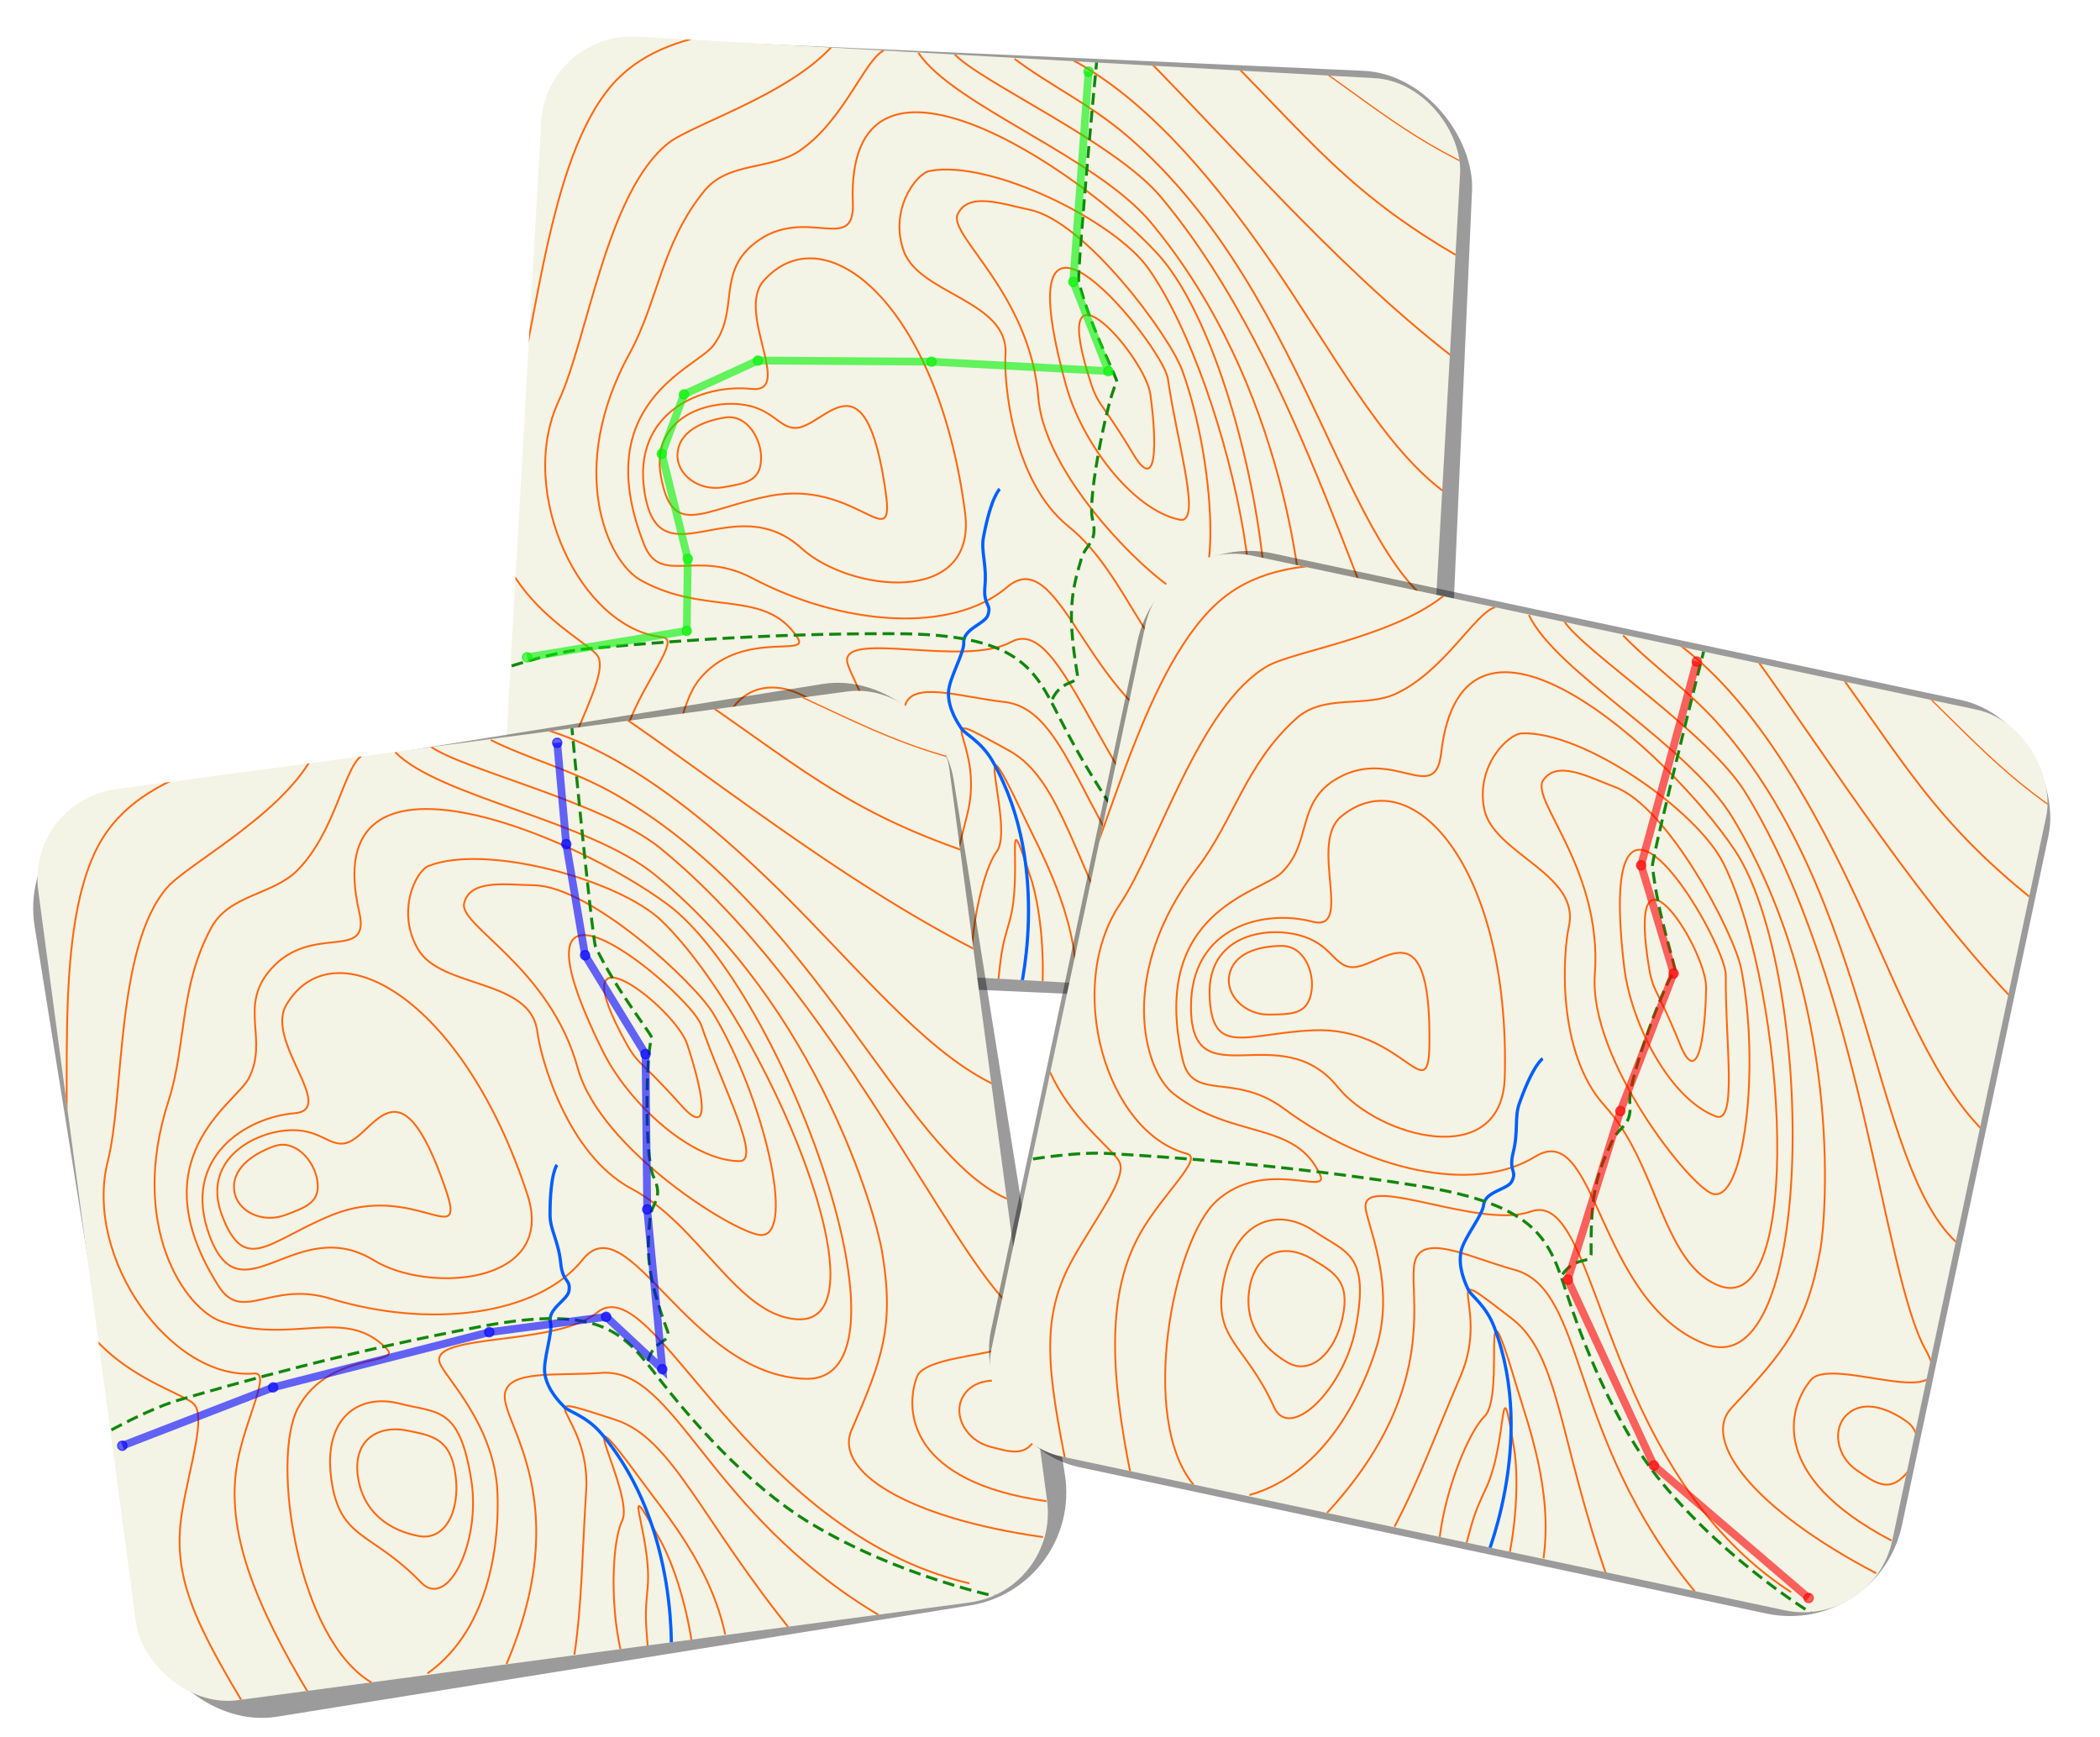 <?xml version="1.0" encoding="UTF-8" standalone="no"?>
<svg
   xmlns:dc="http://purl.org/dc/elements/1.1/"
   xmlns:cc="http://creativecommons.org/ns#"
   xmlns:rdf="http://www.w3.org/1999/02/22-rdf-syntax-ns#"
   xmlns:svg="http://www.w3.org/2000/svg"
   xmlns="http://www.w3.org/2000/svg"
   xmlns:sodipodi="http://sodipodi.sourceforge.net/DTD/sodipodi-0.dtd"
   xmlns:inkscape="http://www.inkscape.org/namespaces/inkscape"
   width="86.661mm"
   height="71.691mm"
   viewBox="0 0 86.661 71.691"
   version="1.1"
   id="svg9033"
   inkscape:version="1.0.1 (3bc2e813f5, 2020-09-07)"
   sodipodi:docname="welcome-page-image.svg">
  <defs
     id="defs9027">
    <filter
       style="color-interpolation-filters:sRGB"
       inkscape:label="Blur"
       id="filter14734-81-7-9-2">
      <feGaussianBlur
         stdDeviation="2 2"
         result="blur"
         id="feGaussianBlur14732-3-2-1-7" />
    </filter>
    <clipPath
       clipPathUnits="userSpaceOnUse"
       id="clipPath14693-89-2-3-0">
      <rect
         style="fill:none;stroke:#000000;stroke-width:0.988;stroke-miterlimit:4;stroke-dasharray:none"
         id="rect14695-1-9-7-3"
         width="106.816"
         height="106.816"
         x="59.813"
         y="137.229"
         ry="10.52" />
    </clipPath>
    <marker
       style="overflow:visible"
       id="DotM-3-0-2-3"
       refX="0"
       refY="0"
       orient="auto"
       inkscape:stockid="DotM"
       inkscape:isstock="true"
       inkscape:collect="always">
      <path
         transform="matrix(0.4,0,0,0.4,2.96,0.4)"
         style="fill:#00f100;fill-opacity:0.6;fill-rule:evenodd;stroke:#00f100;stroke-width:1pt;stroke-opacity:0.6"
         d="m -2.5,-1 c 0,2.76 -2.24,5 -5,5 -2.76,0 -5,-2.24 -5,-5 0,-2.76 2.24,-5 5,-5 2.76,0 5,2.24 5,5 z"
         id="path14802-52-9-3-8" />
    </marker>
    <filter
       style="color-interpolation-filters:sRGB"
       inkscape:label="Blur"
       id="filter14734-1-6-6-0">
      <feGaussianBlur
         stdDeviation="2 2"
         result="blur"
         id="feGaussianBlur14732-8-3-2-8" />
    </filter>
    <clipPath
       clipPathUnits="userSpaceOnUse"
       id="clipPath14693-9-1-8-7">
      <rect
         style="fill:none;stroke:#000000;stroke-width:0.988;stroke-miterlimit:4;stroke-dasharray:none"
         id="rect14695-89-1-9-5"
         width="106.816"
         height="106.816"
         x="59.813"
         y="137.229"
         ry="10.52" />
    </clipPath>
    <marker
       style="overflow:visible"
       id="DotM-5-7-8-2"
       refX="0"
       refY="0"
       orient="auto"
       inkscape:stockid="DotM"
       inkscape:isstock="true"
       inkscape:collect="always">
      <path
         transform="matrix(0.4,0,0,0.4,2.96,0.4)"
         style="fill:#0000ff;fill-opacity:0.6;fill-rule:evenodd;stroke:#0000ff;stroke-width:1pt;stroke-opacity:0.6"
         d="m -2.5,-1 c 0,2.76 -2.24,5 -5,5 -2.76,0 -5,-2.24 -5,-5 0,-2.76 2.24,-5 5,-5 2.76,0 5,2.24 5,5 z"
         id="path14802-67-9-0-4" />
    </marker>
    <filter
       style="color-interpolation-filters:sRGB"
       inkscape:label="Blur"
       id="filter14734-53-0-1-7">
      <feGaussianBlur
         stdDeviation="2 2"
         result="blur"
         id="feGaussianBlur14732-43-0-5-4" />
    </filter>
    <clipPath
       clipPathUnits="userSpaceOnUse"
       id="clipPath14693-2-1-4-8">
      <rect
         style="fill:none;stroke:#000000;stroke-width:0.988;stroke-miterlimit:4;stroke-dasharray:none"
         id="rect14695-51-7-7-2"
         width="106.816"
         height="106.816"
         x="59.813"
         y="137.229"
         ry="10.52" />
    </clipPath>
    <marker
       style="overflow:visible"
       id="DotM-50-8-5-9"
       refX="0"
       refY="0"
       orient="auto"
       inkscape:stockid="DotM"
       inkscape:isstock="true"
       inkscape:collect="always">
      <path
         transform="matrix(0.4,0,0,0.4,2.96,0.4)"
         style="fill:#ff0000;fill-opacity:0.6;fill-rule:evenodd;stroke:#ff0000;stroke-width:1pt;stroke-opacity:0.6"
         d="m -2.5,-1 c 0,2.76 -2.24,5 -5,5 -2.76,0 -5,-2.24 -5,-5 0,-2.76 2.24,-5 5,-5 2.76,0 5,2.24 5,5 z"
         id="path14802-9-7-3-4" />
    </marker>
    <clipPath
       clipPathUnits="userSpaceOnUse"
       id="clipPath14693-2-1-4-8-6">
      <rect
         style="fill:none;stroke:#000000;stroke-width:0.988;stroke-miterlimit:4;stroke-dasharray:none"
         id="rect14695-51-7-7-2-0"
         width="106.816"
         height="106.816"
         x="59.813"
         y="137.229"
         ry="10.52" />
    </clipPath>
    <clipPath
       clipPathUnits="userSpaceOnUse"
       id="clipPath14693-2-1-4-8-0">
      <rect
         style="fill:none;stroke:#000000;stroke-width:0.988;stroke-miterlimit:4;stroke-dasharray:none"
         id="rect14695-51-7-7-2-6"
         width="106.816"
         height="106.816"
         x="59.813"
         y="137.229"
         ry="10.52" />
    </clipPath>
    <clipPath
       clipPathUnits="userSpaceOnUse"
       id="clipPath14693-2-1-4-8-3">
      <rect
         style="fill:none;stroke:#000000;stroke-width:0.988;stroke-miterlimit:4;stroke-dasharray:none"
         id="rect14695-51-7-7-2-5"
         width="106.816"
         height="106.816"
         x="59.813"
         y="137.229"
         ry="10.52" />
    </clipPath>
    <clipPath
       clipPathUnits="userSpaceOnUse"
       id="clipPath14693-2-1-4-8-3-5">
      <rect
         style="fill:none;stroke:#000000;stroke-width:0.988;stroke-miterlimit:4;stroke-dasharray:none"
         id="rect14695-51-7-7-2-5-0"
         width="106.816"
         height="106.816"
         x="59.813"
         y="137.229"
         ry="10.52" />
    </clipPath>
  </defs>
  <sodipodi:namedview
     id="base"
     pagecolor="#ffffff"
     bordercolor="#666666"
     borderopacity="1.0"
     inkscape:pageopacity="0.0"
     inkscape:pageshadow="2"
     inkscape:zoom="1.3082222"
     inkscape:cx="117.51373"
     inkscape:cy="98.011438"
     inkscape:document-units="mm"
     inkscape:current-layer="layer1"
     inkscape:document-rotation="0"
     showgrid="false"
     inkscape:window-width="1440"
     inkscape:window-height="837"
     inkscape:window-x="-8"
     inkscape:window-y="-8"
     inkscape:window-maximized="1"
     fit-margin-top="0"
     fit-margin-left="0"
     fit-margin-right="0"
     fit-margin-bottom="0"
     inkscape:snap-nodes="false"
     lock-margins="true" />
  <g
     inkscape:label="Layer 1"
     inkscape:groupmode="layer"
     id="layer1"
     transform="translate(6.494,5.092)">
    <rect
       style="fill:#000000;fill-opacity:0.394;stroke:none;stroke-width:0.988;stroke-miterlimit:4;stroke-dasharray:none;filter:url(#filter14734-81-7-9-2)"
       id="rect4554-7-2-0-8-55-3-9-01-4-5-6"
       width="106.816"
       height="106.816"
       x="55.804"
       y="134.326"
       ry="13.106"
       transform="matrix(0.359,0.016,-0.016,0.361,-1.769,-53.055)" />
    <g
       id="g12101"
       transform="translate(-3.704,-2.646)">
      <g
         id="g14691-8-8-5-7-5"
         clip-path="url(#clipPath14693-2-1-4-8-3)"
         transform="matrix(0.355,0.02,-0.02,0.355,1.265,-51.058)">
        <rect
           style="fill:#f3f3e6;fill-opacity:1;stroke:none;stroke-width:0.37;stroke-linecap:round;stroke-miterlimit:4;stroke-dasharray:none;stroke-dashoffset:0;stroke-opacity:1"
           id="rect14536-53-6-2-4-2"
           width="147.367"
           height="129.948"
           x="39.261"
           y="126.63"
           ry="2.004" />
        <path
           id="path13870-5-9-6-5-6-3"
           style="fill:none;fill-opacity:0.57;stroke:#ff680c;stroke-width:0.212;stroke-linecap:round;stroke-miterlimit:4;stroke-dasharray:none;stroke-opacity:1"
           d="m 132.188,175.356 c 1.051,5.478 1.478,11.558 -1.596,7.02 -4.468,-6.595 -4.292,-4.946 -5.8,-9.079 -5.17,-14.172 6.562,-2.289 7.396,2.059 z"
           sodipodi:nodetypes="ssss"
           inkscape:transform-center-x="-5.0285888"
           inkscape:transform-center-y="7.4544809" />
        <path
           id="path13870-5-1-39-6-1-2-9"
           style="fill:none;fill-opacity:0.57;stroke:#ff680c;stroke-width:0.212;stroke-linecap:round;stroke-miterlimit:4;stroke-dasharray:none;stroke-opacity:1"
           d="m 102.158,188.445 c 1.501,7.529 -3.512,-1.418 -13.494,1.161 -7.659,1.98 -10.958,5.663 -12.672,-1.622 -1.514,-6.437 4.449,-9.018 8.714,-8.822 3.736,0.172 4.596,2.446 6.5,2.388 3.394,-0.105 7.628,-9.776 10.952,6.895 z"
           sodipodi:nodetypes="ssssss"
           inkscape:transform-center-x="-3.9764982"
           inkscape:transform-center-y="5.7519167" />
        <path
           id="path13870-5-1-6-32-2-2-6-2"
           style="fill:none;fill-opacity:0.57;stroke:#ff680c;stroke-width:0.212;stroke-linecap:round;stroke-miterlimit:4;stroke-dasharray:none;stroke-opacity:1"
           d="m 87.499,185.525 c 0,2.453 -1.736,2.795 -4.244,3.369 -2.727,0.625 -5.482,-1.126 -5.482,-3.579 0,-2.453 2.433,-3.909 5.287,-4.521 2.512,-0.539 4.44,2.278 4.44,4.731 z"
           sodipodi:nodetypes="sssss"
           inkscape:transform-center-x="-1.4147829"
           inkscape:transform-center-y="1.8375479" />
        <path
           id="path13870-5-1-7-1-7-3-4-4"
           style="fill:none;fill-opacity:0.57;stroke:#ff680c;stroke-width:0.212;stroke-linecap:round;stroke-miterlimit:4;stroke-dasharray:none;stroke-opacity:1"
           d="m 111.484,190.279 c 2.015,10.838 -12.925,9.884 -18.697,5.191 -8.277,-6.73 -16.272,5.024 -18.572,-5.463 -2.032,-9.266 5.971,-12.982 11.695,-12.699 5.014,0.248 -2.303,-8.754 0.708,-12.595 6.578,-8.39 20.405,1.568 24.866,25.565 z"
           sodipodi:nodetypes="ssssss"
           inkscape:transform-center-x="-5.3370959"
           inkscape:transform-center-y="8.2797727" />
        <path
           id="path13870-5-5-5-96-0-7-2"
           style="fill:none;fill-opacity:0.57;stroke:#ff680c;stroke-width:0.212;stroke-linecap:round;stroke-miterlimit:4;stroke-dasharray:none;stroke-opacity:1"
           d="m 134.107,173.411 c 1.512,7.512 4.965,16.663 2.276,16.255 -5.631,-0.854 -11.891,-8.48 -14.024,-14.798 -9.36,-27.735 10.983,-5.254 11.747,-1.458 z"
           sodipodi:nodetypes="ssss"
           inkscape:transform-center-x="-8.6744328"
           inkscape:transform-center-y="10.165092" />
        <path
           id="path13870-5-5-4-72-3-3-1-3"
           style="fill:none;fill-opacity:0.57;stroke:#ff680c;stroke-width:0.212;stroke-linecap:round;stroke-miterlimit:4;stroke-dasharray:none;stroke-opacity:1"
           d="m 131.177,160.819 c 10.362,13.152 20.358,50.35 9.315,47.927 -6.755,-1.482 -9.657,-12.365 -16.916,-17.553 -6.944,-4.962 -8.478,-16.585 -8.447,-19.532 0.066,-6.265 -10.372,-6.407 -12.457,-11.313 -1.992,-4.686 0.922,-9.068 2.465,-9.459 6.931,-1.758 21.803,4.552 26.04,9.93 z"
           sodipodi:nodetypes="sssssss"
           inkscape:transform-center-x="-8.6744328"
           inkscape:transform-center-y="10.165092" />
        <path
           id="path13870-5-5-4-7-79-7-9-7-5"
           style="fill:none;fill-opacity:0.57;stroke:#ff680c;stroke-width:0.212;stroke-linecap:round;stroke-miterlimit:4;stroke-dasharray:none;stroke-opacity:1"
           d="m 132.114,159.014 c 11.993,11.696 22.398,59.03 8.541,56.738 -13.322,-2.203 -17.691,-23.001 -23.791,-17.165 -6.108,5.844 -18.828,5.582 -29.64,0.637 -6.666,-3.049 -10.554,1.527 -12.727,-3.185 -7.386,-16.017 4.815,-20.738 6.696,-23.481 2.897,-4.225 -0.166,-8.468 4.25,-12.248 5.495,-4.704 11.587,0.84 11.012,-5.187 -2.105,-22.07 25.959,-5.57 35.659,3.891 z"
           sodipodi:nodetypes="sssssssss"
           inkscape:transform-center-x="-10.867303"
           inkscape:transform-center-y="10.624137" />
        <path
           id="path13870-5-1-6-3-52-0-8-9-9"
           style="fill:none;fill-opacity:0.57;stroke:#ff680c;stroke-width:0.212;stroke-linecap:round;stroke-miterlimit:4;stroke-dasharray:none;stroke-opacity:1"
           d="m 98.889,221.449 c 0,-4.272 -2.011,-4.867 -4.917,-5.867 -3.159,-1.088 -6.351,0.201 -6.351,4.473 0,4.271 2.819,6.807 6.124,7.874 2.91,0.939 5.143,-2.208 5.143,-6.48 z"
           sodipodi:nodetypes="sssss"
           inkscape:transform-center-x="-1.6388692"
           inkscape:transform-center-y="-3.2002641" />
        <path
           id="path13870-5-1-6-3-9-1-41-5-5-0"
           style="fill:none;fill-opacity:0.57;stroke:#ff680c;stroke-width:0.212;stroke-linecap:round;stroke-miterlimit:4;stroke-dasharray:none;stroke-opacity:1"
           d="m 100.627,222.331 c -0.196,-8.804 -2.876,-8.249 -7.03,-9.944 -4.518,-1.844 -9.081,0.341 -9.081,7.581 0,7.239 3.835,6.65 8.757,13.345 2.639,3.59 7.515,-3.744 7.354,-10.982 z"
           sodipodi:nodetypes="sssss"
           inkscape:transform-center-x="-2.3433878"
           inkscape:transform-center-y="-5.4239058" />
        <path
           style="fill:none;stroke:#ff680c;stroke-width:0.212;stroke-linecap:butt;stroke-linejoin:miter;stroke-miterlimit:4;stroke-dasharray:none;stroke-opacity:1"
           d="m 92.603,243.88 c 8.331,-4.361 10.435,-15.023 10.853,-19.862 0.681,-7.887 -4.429,-14.151 -4.673,-15.79 -0.525,-3.519 13.682,-0.057 18.877,-3.291 7.327,-4.561 13.684,27.316 38.744,36.902"
           id="path14056-7-1-0-5-8"
           sodipodi:nodetypes="csssc" />
        <path
           style="fill:none;stroke:#ff680c;stroke-width:0.212;stroke-linecap:butt;stroke-linejoin:miter;stroke-miterlimit:4;stroke-dasharray:none;stroke-opacity:1"
           d="m 101.846,244.024 c 10.41,-17.566 3.312,-27.582 3.929,-30.95 0.564,-3.076 6.442,-1.414 11.445,-1.144 8.741,0.472 9.964,17.648 28.266,32.167"
           id="path14056-6-9-1-3-1-6"
           sodipodi:nodetypes="cssc" />
        <path
           style="fill:none;stroke:#ff680c;stroke-width:0.212;stroke-linecap:butt;stroke-linejoin:miter;stroke-miterlimit:4;stroke-dasharray:none;stroke-opacity:1"
           d="m 109.82,243.98 c 1.641,-5.703 2.452,-11.566 3.867,-18.665 1.821,-9.139 -6.186,-12.87 4.463,-7.765 6.315,3.027 8.208,12.621 17.277,27.454"
           id="path14056-6-6-4-1-2-6-1"
           sodipodi:nodetypes="cssc" />
        <path
           style="fill:none;stroke:#ff680c;stroke-width:0.212;stroke-linecap:butt;stroke-linejoin:miter;stroke-miterlimit:4;stroke-dasharray:none;stroke-opacity:1"
           d="m 118.327,245.444 c 0.233,-4.633 0.203,-4.781 0.958,-8.063 1.35,-5.869 -1.624,-14.995 2.183,-5.267 1.21,3.092 2.123,8.387 2.064,13.297"
           id="path14056-6-6-2-6-8-5-8-6"
           sodipodi:nodetypes="cssc" />
        <path
           style="fill:none;stroke:#ff680c;stroke-width:0.212;stroke-linecap:butt;stroke-linejoin:miter;stroke-miterlimit:4;stroke-dasharray:none;stroke-opacity:1"
           d="m 115.207,244.122 c -0.501,-5.685 0.75,-12.707 2.168,-14.83 1.957,-2.93 -4.632,-18.063 2.892,-4.234 2.183,4.012 6.641,10.866 7.231,18.917"
           id="path14056-6-6-2-7-7-1-3-6-1"
           sodipodi:nodetypes="cssc" />
        <path
           style="fill:none;stroke:#ff680c;stroke-width:0.212;stroke-linecap:butt;stroke-linejoin:miter;stroke-miterlimit:4;stroke-dasharray:none;stroke-opacity:1"
           d="m 99.06,137.21 c -2.177,1.212 -4.198,8.416 -9.111,12.177 -3.197,2.447 -8.193,1.722 -10.767,5.259 -4.655,6.395 -4.637,13.096 -7.622,19.356 -6.542,13.719 -1.311,24.216 2.789,26.202 7.816,3.784 14.465,0.054 18.559,5.666 1.588,2.178 -6.767,-0.65 -11.139,5.45 -3.95,5.511 -3.609,26.582 4.249,32.744"
           id="path14118-2-84-8-5-5"
           sodipodi:nodetypes="cssssssc" />
        <path
           style="fill:none;stroke:#ff680c;stroke-width:0.212;stroke-linecap:butt;stroke-linejoin:miter;stroke-miterlimit:4;stroke-dasharray:none;stroke-opacity:1"
           d="m 94.233,135.289 c -3.858,6.98 -16.699,11.55 -19.544,14.073 -6.847,6.074 -8.088,23.257 -11.025,30.594 -4.33,10.816 3.956,26.25 13.607,26.71 2.053,0.098 -1.814,5.144 -3.388,10.219 -2.307,7.44 -0.18,16.192 4.905,27.887"
           id="path14120-7-9-8-7-3"
           sodipodi:nodetypes="cssssc" />
        <path
           style="fill:none;stroke:#ff680c;stroke-width:0.212;stroke-linecap:butt;stroke-linejoin:miter;stroke-miterlimit:4;stroke-dasharray:none;stroke-opacity:1"
           d="m 88.996,133.436 c -1.519,3.108 -15.196,0.958 -21.673,10.171 -6.929,9.856 -6.719,31.274 -9.593,40.248 -5.654,17.656 10.769,23.302 12.153,25.454 1.112,1.728 -1.423,6.904 -2.997,11.979 -2.307,7.44 -0.376,13.064 4.709,24.759"
           id="path14120-9-60-6-6-8-8"
           sodipodi:nodetypes="cssssc" />
        <path
           id="path13870-5-5-1-8-7-0-7-1"
           style="fill:none;fill-opacity:0.57;stroke:#ff680c;stroke-width:0.212;stroke-linecap:round;stroke-miterlimit:4;stroke-dasharray:none;stroke-opacity:1"
           d="m 135.707,172.331 c 4.493,10.492 6.064,26.622 2.134,26.192 -2.707,-0.296 -17.271,-12.239 -18.616,-22.064 -1.652,-12.066 -11.535,-18.211 -10.549,-20.733 1.067,-2.729 5.113,-1.472 8.292,-1.002 6.575,0.973 17.089,13.752 18.74,17.606 z"
           sodipodi:nodetypes="ssssss"
           inkscape:transform-center-x="-12.603595"
           inkscape:transform-center-y="15.156762" />
        <path
           style="fill:none;fill-opacity:0.57;stroke:#005ffe;stroke-width:0.37;stroke-linecap:butt;stroke-linejoin:miter;stroke-miterlimit:4;stroke-dasharray:none;stroke-opacity:1"
           d="m 115.348,187.294 c 0,0 -0.93,0.816 -1.571,5.643 -0.229,1.728 0.574,3.146 0.486,5.702 -0.082,2.387 0.934,1.932 0.525,3.359 -0.293,1.022 -2.798,1.749 -2.613,3.339 0.135,1.16 -1.458,4.225 -1.444,5.793 0.018,1.938 1.335,3.638 1.776,4.207 0.462,0.597 2.378,1.342 3.825,3.598 7.746,12.077 4.491,27.403 4.491,27.403"
           id="path14152-6-6-9-2-6"
           sodipodi:nodetypes="csssssssc" />
        <path
           style="fill:none;stroke:#ff680c;stroke-width:0.212;stroke-linecap:butt;stroke-linejoin:miter;stroke-miterlimit:4;stroke-dasharray:none;stroke-opacity:1"
           d="m 165.607,237.641 c -15.394,-4.294 -23.091,-10.813 -20.415,-15.263 4.636,-7.71 6.578,-11.284 6.256,-20.218 -0.148,-4.106 -3.506,-28.705 -20.314,-46.726 -6.826,-7.319 -23.651,-12.3 -28.058,-18.151"
           id="path14120-4-42-3-3-9-2"
           sodipodi:nodetypes="csssc" />
        <path
           style="fill:none;stroke:#ff680c;stroke-width:0.212;stroke-linecap:butt;stroke-linejoin:miter;stroke-miterlimit:4;stroke-dasharray:none;stroke-opacity:1"
           d="m 166.549,233.56 c -15.394,-4.294 -15.023,-12.474 -13.02,-16.287 1.771,-3.371 18.21,0.58 12.316,-6.141 -6.821,-7.778 -15.881,-39.75 -33.757,-58.758 -5.727,-6.09 -21.771,-12.166 -24.863,-15.23"
           id="path14120-4-2-30-3-3-9-3"
           sodipodi:nodetypes="csssc" />
        <path
           id="path13870-5-1-6-7-91-8-4-6-6"
           style="fill:none;fill-opacity:0.57;stroke:#ff680c;stroke-width:0.212;stroke-linecap:round;stroke-miterlimit:4;stroke-dasharray:none;stroke-opacity:1"
           d="m 166.285,226.12 c -1.422,1.998 -3.035,1.27 -5.412,0.283 -2.584,-1.073 -3.813,-4.097 -2.391,-6.095 1.423,-1.998 4.249,-1.773 6.929,-0.617 2.359,1.018 2.296,4.431 0.873,6.429 z"
           sodipodi:nodetypes="sssss"
           inkscape:transform-center-x="0.031008053"
           inkscape:transform-center-y="2.6477755" />
        <path
           style="fill:none;stroke:#ff680c;stroke-width:0.212;stroke-linecap:butt;stroke-linejoin:miter;stroke-miterlimit:4;stroke-dasharray:none;stroke-opacity:1"
           d="m 169.764,199.402 c -13.587,-3.031 -18.873,-36.267 -41.998,-53.894 -4.515,-3.442 -9.185,-5.27 -13.512,-8.17"
           id="path14120-4-2-9-0-2-7-6-0"
           sodipodi:nodetypes="csc" />
        <path
           style="fill:none;stroke:#ff680c;stroke-width:0.212;stroke-linecap:butt;stroke-linejoin:miter;stroke-miterlimit:4;stroke-dasharray:none;stroke-opacity:1"
           d="m 169.266,186.081 c -7.617,-3.631 -13.664,-13.025 -21.183,-23.195 -11.66,-15.77 -21.027,-23.784 -29.948,-26.972"
           id="path14120-4-2-9-9-04-9-2-6-5"
           sodipodi:nodetypes="csc" />
        <path
           style="fill:none;stroke:#ff680c;stroke-width:0.212;stroke-linecap:butt;stroke-linejoin:miter;stroke-miterlimit:4;stroke-dasharray:none;stroke-opacity:1"
           d="M 169.843,170.932 C 154.735,161.215 141.038,146.781 129.074,136.015"
           id="path14120-4-2-9-9-2-2-7-9-7-6"
           sodipodi:nodetypes="cc" />
        <path
           style="fill:none;stroke:#ff680c;stroke-width:0.212;stroke-linecap:butt;stroke-linejoin:miter;stroke-miterlimit:4;stroke-dasharray:none;stroke-opacity:1"
           d="m 172.103,159.781 c -16.868,-7.567 -21.572,-13.594 -33.536,-24.361"
           id="path14120-4-2-9-9-2-8-3-0-3-6-4"
           sodipodi:nodetypes="cc" />
        <path
           style="fill:none;stroke:#ff680c;stroke-width:0.147;stroke-linecap:butt;stroke-linejoin:miter;stroke-miterlimit:4;stroke-dasharray:none;stroke-opacity:1"
           d="m 176.917,150.035 c -14.134,-4.366 -18.076,-7.844 -28.1,-14.056"
           id="path14120-4-2-9-9-2-8-2-6-1-3-1-1"
           sodipodi:nodetypes="cc" />
        <path
           style="fill:none;stroke:#11870b;stroke-width:0.344;stroke-linecap:butt;stroke-linejoin:miter;stroke-miterlimit:4;stroke-dasharray:1.376, 0.688;stroke-dashoffset:0;stroke-opacity:1"
           d="m 56.11,212.514 c 0,0 7.387,-3.241 12.133,-3.963 6.784,-1.031 20.038,-2.978 35.964,-3.818 14.343,-0.757 16.303,3.083 19.592,8.729 2.547,4.371 8.249,13.452 15.327,19.086 9.625,7.662 20.798,11.442 20.798,11.442"
           id="path14310-53-3-7-8-8"
           sodipodi:nodetypes="cssssc" />
        <path
           style="fill:none;stroke:#11870b;stroke-width:0.344;stroke-linecap:butt;stroke-linejoin:miter;stroke-miterlimit:4;stroke-dasharray:1.376, 0.688;stroke-dashoffset:0;stroke-opacity:1"
           d="m 122.803,211.288 c 1.07,-2.516 3.031,-1.752 2.728,-3.103 -1.557,-6.938 -1.228,-9.352 -0.273,-13.373 0.414,-1.743 1.875,-1.965 1.03,-4.647 -0.8,-2.535 1.203,-15.435 1.946,-15.934 0.268,-0.179 -3.407,-6.084 -5.092,-11.497 -0.275,-0.883 0.751,-30.989 0.936,-31.191"
           id="path14310-2-6-5-5-9-8"
           sodipodi:nodetypes="csssssc" />
      </g>
      <path
         style="fill:none;stroke:#00f100;stroke-width:0.32;stroke-linecap:butt;stroke-linejoin:miter;stroke-miterlimit:4;stroke-dasharray:none;stroke-opacity:0.6;marker-start:url(#DotM-3-0-2-3);marker-mid:url(#DotM-3-0-2-3);marker-end:url(#DotM-3-0-2-3)"
         d="m 18.963,24.68 6.589,-1.093 0.04,-2.974 -1.072,-4.334 0.917,-2.45 3.053,-1.395 7.165,0.047 7.296,0.389 -1.451,-3.686 0.632,-8.679"
         id="path14736-7-5-7-2"
         sodipodi:nodetypes="cccccccccc" />
    </g>
    <g
       id="g12315"
       transform="translate(-3.704,-1.635)">
      <rect
         style="fill:#000000;fill-opacity:0.394;stroke:none;stroke-width:0.988;stroke-miterlimit:4;stroke-dasharray:none;filter:url(#filter14734-1-6-6-0)"
         id="rect4554-7-2-0-8-55-3-9-8-6-6-2"
         width="106.816"
         height="106.816"
         x="55.804"
         y="134.326"
         ry="13.106"
         transform="matrix(0.355,-0.057,0.057,0.356,-29.575,-14.527)" />
      <g
         id="g12189">
        <g
           id="g14691-8-8-5-7-5-0"
           clip-path="url(#clipPath14693-2-1-4-8-3-5)"
           transform="matrix(0.352,-0.047,0.047,0.352,-29.209,-15.888)">
          <rect
             style="fill:#f3f3e6;fill-opacity:1;stroke:none;stroke-width:0.37;stroke-linecap:round;stroke-miterlimit:4;stroke-dasharray:none;stroke-dashoffset:0;stroke-opacity:1"
             id="rect14536-53-6-2-4-2-7"
             width="147.367"
             height="129.948"
             x="39.261"
             y="126.63"
             ry="2.004" />
          <path
             id="path13870-5-9-6-5-6-3-5"
             style="fill:none;fill-opacity:0.57;stroke:#ff680c;stroke-width:0.212;stroke-linecap:round;stroke-miterlimit:4;stroke-dasharray:none;stroke-opacity:1"
             d="m 132.188,175.356 c 1.051,5.478 1.478,11.558 -1.596,7.02 -4.468,-6.595 -4.292,-4.946 -5.8,-9.079 -5.17,-14.172 6.562,-2.289 7.396,2.059 z"
             sodipodi:nodetypes="ssss"
             inkscape:transform-center-x="-5.0285888"
             inkscape:transform-center-y="7.4544809" />
          <path
             id="path13870-5-1-39-6-1-2-9-6"
             style="fill:none;fill-opacity:0.57;stroke:#ff680c;stroke-width:0.212;stroke-linecap:round;stroke-miterlimit:4;stroke-dasharray:none;stroke-opacity:1"
             d="m 102.158,188.445 c 1.501,7.529 -3.512,-1.418 -13.494,1.161 -7.659,1.98 -10.958,5.663 -12.672,-1.622 -1.514,-6.437 4.449,-9.018 8.714,-8.822 3.736,0.172 4.596,2.446 6.5,2.388 3.394,-0.105 7.628,-9.776 10.952,6.895 z"
             sodipodi:nodetypes="ssssss"
             inkscape:transform-center-x="-3.9764982"
             inkscape:transform-center-y="5.7519167" />
          <path
             id="path13870-5-1-6-32-2-2-6-2-9"
             style="fill:none;fill-opacity:0.57;stroke:#ff680c;stroke-width:0.212;stroke-linecap:round;stroke-miterlimit:4;stroke-dasharray:none;stroke-opacity:1"
             d="m 87.499,185.525 c 0,2.453 -1.736,2.795 -4.244,3.369 -2.727,0.625 -5.482,-1.126 -5.482,-3.579 0,-2.453 2.433,-3.909 5.287,-4.521 2.512,-0.539 4.44,2.278 4.44,4.731 z"
             sodipodi:nodetypes="sssss"
             inkscape:transform-center-x="-1.4147829"
             inkscape:transform-center-y="1.8375479" />
          <path
             id="path13870-5-1-7-1-7-3-4-4-7"
             style="fill:none;fill-opacity:0.57;stroke:#ff680c;stroke-width:0.212;stroke-linecap:round;stroke-miterlimit:4;stroke-dasharray:none;stroke-opacity:1"
             d="m 111.484,190.279 c 2.015,10.838 -12.925,9.884 -18.697,5.191 -8.277,-6.73 -16.272,5.024 -18.572,-5.463 -2.032,-9.266 5.971,-12.982 11.695,-12.699 5.014,0.248 -2.303,-8.754 0.708,-12.595 6.578,-8.39 20.405,1.568 24.866,25.565 z"
             sodipodi:nodetypes="ssssss"
             inkscape:transform-center-x="-5.3370959"
             inkscape:transform-center-y="8.2797727" />
          <path
             id="path13870-5-5-5-96-0-7-2-1"
             style="fill:none;fill-opacity:0.57;stroke:#ff680c;stroke-width:0.212;stroke-linecap:round;stroke-miterlimit:4;stroke-dasharray:none;stroke-opacity:1"
             d="m 134.107,173.411 c 1.512,7.512 4.965,16.663 2.276,16.255 -5.631,-0.854 -11.891,-8.48 -14.024,-14.798 -9.36,-27.735 10.983,-5.254 11.747,-1.458 z"
             sodipodi:nodetypes="ssss"
             inkscape:transform-center-x="-8.6744328"
             inkscape:transform-center-y="10.165092" />
          <path
             id="path13870-5-5-4-72-3-3-1-3-4"
             style="fill:none;fill-opacity:0.57;stroke:#ff680c;stroke-width:0.212;stroke-linecap:round;stroke-miterlimit:4;stroke-dasharray:none;stroke-opacity:1"
             d="m 131.177,160.819 c 10.362,13.152 20.358,50.35 9.315,47.927 -6.755,-1.482 -9.657,-12.365 -16.916,-17.553 -6.944,-4.962 -8.478,-16.585 -8.447,-19.532 0.066,-6.265 -10.372,-6.407 -12.457,-11.313 -1.992,-4.686 0.922,-9.068 2.465,-9.459 6.931,-1.758 21.803,4.552 26.04,9.93 z"
             sodipodi:nodetypes="sssssss"
             inkscape:transform-center-x="-8.6744328"
             inkscape:transform-center-y="10.165092" />
          <path
             id="path13870-5-5-4-7-79-7-9-7-5-4"
             style="fill:none;fill-opacity:0.57;stroke:#ff680c;stroke-width:0.212;stroke-linecap:round;stroke-miterlimit:4;stroke-dasharray:none;stroke-opacity:1"
             d="m 132.114,159.014 c 11.993,11.696 22.398,59.03 8.541,56.738 -13.322,-2.203 -17.691,-23.001 -23.791,-17.165 -6.108,5.844 -18.828,5.582 -29.64,0.637 -6.666,-3.049 -10.554,1.527 -12.727,-3.185 -7.386,-16.017 4.815,-20.738 6.696,-23.481 2.897,-4.225 -0.166,-8.468 4.25,-12.248 5.495,-4.704 11.587,0.84 11.012,-5.187 -2.105,-22.07 25.959,-5.57 35.659,3.891 z"
             sodipodi:nodetypes="sssssssss"
             inkscape:transform-center-x="-10.867303"
             inkscape:transform-center-y="10.624137" />
          <path
             id="path13870-5-1-6-3-52-0-8-9-9-8"
             style="fill:none;fill-opacity:0.57;stroke:#ff680c;stroke-width:0.212;stroke-linecap:round;stroke-miterlimit:4;stroke-dasharray:none;stroke-opacity:1"
             d="m 98.889,221.449 c 0,-4.272 -2.011,-4.867 -4.917,-5.867 -3.159,-1.088 -6.351,0.201 -6.351,4.473 0,4.271 2.819,6.807 6.124,7.874 2.91,0.939 5.143,-2.208 5.143,-6.48 z"
             sodipodi:nodetypes="sssss"
             inkscape:transform-center-x="-1.6388692"
             inkscape:transform-center-y="-3.2002641" />
          <path
             id="path13870-5-1-6-3-9-1-41-5-5-0-4"
             style="fill:none;fill-opacity:0.57;stroke:#ff680c;stroke-width:0.212;stroke-linecap:round;stroke-miterlimit:4;stroke-dasharray:none;stroke-opacity:1"
             d="m 100.627,222.331 c -0.196,-8.804 -2.876,-8.249 -7.03,-9.944 -4.518,-1.844 -9.081,0.341 -9.081,7.581 0,7.239 3.835,6.65 8.757,13.345 2.639,3.59 7.515,-3.744 7.354,-10.982 z"
             sodipodi:nodetypes="sssss"
             inkscape:transform-center-x="-2.3433878"
             inkscape:transform-center-y="-5.4239058" />
          <path
             style="fill:none;stroke:#ff680c;stroke-width:0.212;stroke-linecap:butt;stroke-linejoin:miter;stroke-miterlimit:4;stroke-dasharray:none;stroke-opacity:1"
             d="m 92.603,243.88 c 8.331,-4.361 10.435,-15.023 10.853,-19.862 0.681,-7.887 -4.429,-14.151 -4.673,-15.79 -0.525,-3.519 13.682,-0.057 18.877,-3.291 7.327,-4.561 13.684,27.316 38.744,36.902"
             id="path14056-7-1-0-5-8-0"
             sodipodi:nodetypes="csssc" />
          <path
             style="fill:none;stroke:#ff680c;stroke-width:0.212;stroke-linecap:butt;stroke-linejoin:miter;stroke-miterlimit:4;stroke-dasharray:none;stroke-opacity:1"
             d="m 101.846,244.024 c 10.41,-17.566 3.312,-27.582 3.929,-30.95 0.564,-3.076 6.442,-1.414 11.445,-1.144 8.741,0.472 9.964,17.648 28.266,32.167"
             id="path14056-6-9-1-3-1-6-7"
             sodipodi:nodetypes="cssc" />
          <path
             style="fill:none;stroke:#ff680c;stroke-width:0.212;stroke-linecap:butt;stroke-linejoin:miter;stroke-miterlimit:4;stroke-dasharray:none;stroke-opacity:1"
             d="m 109.82,243.98 c 1.641,-5.703 2.452,-11.566 3.867,-18.665 1.821,-9.139 -6.186,-12.87 4.463,-7.765 6.315,3.027 8.208,12.621 17.277,27.454"
             id="path14056-6-6-4-1-2-6-1-1"
             sodipodi:nodetypes="cssc" />
          <path
             style="fill:none;stroke:#ff680c;stroke-width:0.212;stroke-linecap:butt;stroke-linejoin:miter;stroke-miterlimit:4;stroke-dasharray:none;stroke-opacity:1"
             d="m 118.327,245.444 c 0.233,-4.633 0.203,-4.781 0.958,-8.063 1.35,-5.869 -1.624,-14.995 2.183,-5.267 1.21,3.092 2.123,8.387 2.064,13.297"
             id="path14056-6-6-2-6-8-5-8-6-9"
             sodipodi:nodetypes="cssc" />
          <path
             style="fill:none;stroke:#ff680c;stroke-width:0.212;stroke-linecap:butt;stroke-linejoin:miter;stroke-miterlimit:4;stroke-dasharray:none;stroke-opacity:1"
             d="m 115.207,244.122 c -0.501,-5.685 0.75,-12.707 2.168,-14.83 1.957,-2.93 -4.632,-18.063 2.892,-4.234 2.183,4.012 6.641,10.866 7.231,18.917"
             id="path14056-6-6-2-7-7-1-3-6-1-2"
             sodipodi:nodetypes="cssc" />
          <path
             style="fill:none;stroke:#ff680c;stroke-width:0.212;stroke-linecap:butt;stroke-linejoin:miter;stroke-miterlimit:4;stroke-dasharray:none;stroke-opacity:1"
             d="m 99.06,137.21 c -2.177,1.212 -4.198,8.416 -9.111,12.177 -3.197,2.447 -8.193,1.722 -10.767,5.259 -4.655,6.395 -4.637,13.096 -7.622,19.356 -6.542,13.719 -1.311,24.216 2.789,26.202 7.816,3.784 14.465,0.054 18.559,5.666 1.588,2.178 -6.767,-0.65 -11.139,5.45 -3.95,5.511 -3.609,26.582 4.249,32.744"
             id="path14118-2-84-8-5-5-7"
             sodipodi:nodetypes="cssssssc" />
          <path
             style="fill:none;stroke:#ff680c;stroke-width:0.212;stroke-linecap:butt;stroke-linejoin:miter;stroke-miterlimit:4;stroke-dasharray:none;stroke-opacity:1"
             d="m 94.233,135.289 c -3.858,6.98 -16.699,11.55 -19.544,14.073 -6.847,6.074 -8.088,23.257 -11.025,30.594 -4.33,10.816 3.956,26.25 13.607,26.71 2.053,0.098 -1.814,5.144 -3.388,10.219 -2.307,7.44 -0.18,16.192 4.905,27.887"
             id="path14120-7-9-8-7-3-1"
             sodipodi:nodetypes="cssssc" />
          <path
             style="fill:none;stroke:#ff680c;stroke-width:0.212;stroke-linecap:butt;stroke-linejoin:miter;stroke-miterlimit:4;stroke-dasharray:none;stroke-opacity:1"
             d="m 88.996,133.436 c -1.519,3.108 -15.196,0.958 -21.673,10.171 -6.929,9.856 -6.719,31.274 -9.593,40.248 -5.654,17.656 10.769,23.302 12.153,25.454 1.112,1.728 -1.423,6.904 -2.997,11.979 -2.307,7.44 -0.376,13.064 4.709,24.759"
             id="path14120-9-60-6-6-8-8-0"
             sodipodi:nodetypes="cssssc" />
          <path
             id="path13870-5-5-1-8-7-0-7-1-9"
             style="fill:none;fill-opacity:0.57;stroke:#ff680c;stroke-width:0.212;stroke-linecap:round;stroke-miterlimit:4;stroke-dasharray:none;stroke-opacity:1"
             d="m 135.707,172.331 c 4.493,10.492 6.064,26.622 2.134,26.192 -2.707,-0.296 -17.271,-12.239 -18.616,-22.064 -1.652,-12.066 -11.535,-18.211 -10.549,-20.733 1.067,-2.729 5.113,-1.472 8.292,-1.002 6.575,0.973 17.089,13.752 18.74,17.606 z"
             sodipodi:nodetypes="ssssss"
             inkscape:transform-center-x="-12.603595"
             inkscape:transform-center-y="15.156762" />
          <path
             style="fill:none;fill-opacity:0.57;stroke:#005ffe;stroke-width:0.37;stroke-linecap:butt;stroke-linejoin:miter;stroke-miterlimit:4;stroke-dasharray:none;stroke-opacity:1"
             d="m 115.348,187.294 c 0,0 -0.93,0.816 -1.571,5.643 -0.229,1.728 0.574,3.146 0.486,5.702 -0.082,2.387 0.934,1.932 0.525,3.359 -0.293,1.022 -2.798,1.749 -2.613,3.339 0.135,1.16 -1.458,4.225 -1.444,5.793 0.018,1.938 1.335,3.638 1.776,4.207 0.462,0.597 2.378,1.342 3.825,3.598 7.746,12.077 4.491,27.403 4.491,27.403"
             id="path14152-6-6-9-2-6-5"
             sodipodi:nodetypes="csssssssc" />
          <path
             style="fill:none;stroke:#ff680c;stroke-width:0.212;stroke-linecap:butt;stroke-linejoin:miter;stroke-miterlimit:4;stroke-dasharray:none;stroke-opacity:1"
             d="m 165.607,237.641 c -15.394,-4.294 -23.091,-10.813 -20.415,-15.263 4.636,-7.71 6.578,-11.284 6.256,-20.218 -0.148,-4.106 -3.506,-28.705 -20.314,-46.726 -6.826,-7.319 -23.651,-12.3 -28.058,-18.151"
             id="path14120-4-42-3-3-9-2-3"
             sodipodi:nodetypes="csssc" />
          <path
             style="fill:none;stroke:#ff680c;stroke-width:0.212;stroke-linecap:butt;stroke-linejoin:miter;stroke-miterlimit:4;stroke-dasharray:none;stroke-opacity:1"
             d="m 166.549,233.56 c -15.394,-4.294 -15.023,-12.474 -13.02,-16.287 1.771,-3.371 18.21,0.58 12.316,-6.141 -6.821,-7.778 -15.881,-39.75 -33.757,-58.758 -5.727,-6.09 -21.771,-12.166 -24.863,-15.23"
             id="path14120-4-2-30-3-3-9-3-3"
             sodipodi:nodetypes="csssc" />
          <path
             id="path13870-5-1-6-7-91-8-4-6-6-1"
             style="fill:none;fill-opacity:0.57;stroke:#ff680c;stroke-width:0.212;stroke-linecap:round;stroke-miterlimit:4;stroke-dasharray:none;stroke-opacity:1"
             d="m 166.285,226.12 c -1.422,1.998 -3.035,1.27 -5.412,0.283 -2.584,-1.073 -3.813,-4.097 -2.391,-6.095 1.423,-1.998 4.249,-1.773 6.929,-0.617 2.359,1.018 2.296,4.431 0.873,6.429 z"
             sodipodi:nodetypes="sssss"
             inkscape:transform-center-x="0.031008053"
             inkscape:transform-center-y="2.6477755" />
          <path
             style="fill:none;stroke:#ff680c;stroke-width:0.212;stroke-linecap:butt;stroke-linejoin:miter;stroke-miterlimit:4;stroke-dasharray:none;stroke-opacity:1"
             d="m 169.764,199.402 c -13.587,-3.031 -18.873,-36.267 -41.998,-53.894 -4.515,-3.442 -9.185,-5.27 -13.512,-8.17"
             id="path14120-4-2-9-0-2-7-6-0-6"
             sodipodi:nodetypes="csc" />
          <path
             style="fill:none;stroke:#ff680c;stroke-width:0.212;stroke-linecap:butt;stroke-linejoin:miter;stroke-miterlimit:4;stroke-dasharray:none;stroke-opacity:1"
             d="m 169.266,186.081 c -7.617,-3.631 -13.664,-13.025 -21.183,-23.195 -11.66,-15.77 -21.027,-23.784 -29.948,-26.972"
             id="path14120-4-2-9-9-04-9-2-6-5-0"
             sodipodi:nodetypes="csc" />
          <path
             style="fill:none;stroke:#ff680c;stroke-width:0.212;stroke-linecap:butt;stroke-linejoin:miter;stroke-miterlimit:4;stroke-dasharray:none;stroke-opacity:1"
             d="M 169.843,170.932 C 154.735,161.215 141.038,146.781 129.074,136.015"
             id="path14120-4-2-9-9-2-2-7-9-7-6-3"
             sodipodi:nodetypes="cc" />
          <path
             style="fill:none;stroke:#ff680c;stroke-width:0.212;stroke-linecap:butt;stroke-linejoin:miter;stroke-miterlimit:4;stroke-dasharray:none;stroke-opacity:1"
             d="m 172.103,159.781 c -16.868,-7.567 -21.572,-13.594 -33.536,-24.361"
             id="path14120-4-2-9-9-2-8-3-0-3-6-4-7"
             sodipodi:nodetypes="cc" />
          <path
             style="fill:none;stroke:#ff680c;stroke-width:0.147;stroke-linecap:butt;stroke-linejoin:miter;stroke-miterlimit:4;stroke-dasharray:none;stroke-opacity:1"
             d="m 176.917,150.035 c -14.134,-4.366 -18.076,-7.844 -28.1,-14.056"
             id="path14120-4-2-9-9-2-8-2-6-1-3-1-1-0"
             sodipodi:nodetypes="cc" />
          <path
             style="fill:none;stroke:#11870b;stroke-width:0.344;stroke-linecap:butt;stroke-linejoin:miter;stroke-miterlimit:4;stroke-dasharray:1.376, 0.688;stroke-dashoffset:0;stroke-opacity:1"
             d="m 56.11,212.514 c 0,0 7.387,-3.241 12.133,-3.963 6.784,-1.031 20.038,-2.978 35.964,-3.818 14.343,-0.757 16.303,3.083 19.592,8.729 2.547,4.371 8.249,13.452 15.327,19.086 9.625,7.662 20.798,11.442 20.798,11.442"
             id="path14310-53-3-7-8-8-8"
             sodipodi:nodetypes="cssssc" />
          <path
             style="fill:none;stroke:#11870b;stroke-width:0.344;stroke-linecap:butt;stroke-linejoin:miter;stroke-miterlimit:4;stroke-dasharray:1.376, 0.688;stroke-dashoffset:0;stroke-opacity:1"
             d="m 122.803,211.288 c 1.07,-2.516 3.031,-1.752 2.728,-3.103 -1.557,-6.938 -1.228,-9.352 -0.273,-13.373 0.414,-1.743 1.875,-1.965 1.03,-4.647 -0.8,-2.535 1.203,-15.435 1.946,-15.934 0.268,-0.179 -3.407,-6.084 -5.092,-11.497 -0.275,-0.883 0.751,-30.989 0.936,-31.191"
             id="path14310-2-6-5-5-9-8-1"
             sodipodi:nodetypes="csssssc" />
        </g>
        <path
           style="fill:none;stroke:#0000ff;stroke-width:0.32;stroke-linecap:butt;stroke-linejoin:miter;stroke-miterlimit:4;stroke-dasharray:none;stroke-opacity:0.6;marker-start:url(#DotM-5-7-8-2);marker-mid:url(#DotM-5-7-8-2);marker-end:url(#DotM-5-7-8-2)"
           d="m 2.261,56.207 6.225,-2.407 8.919,-2.278 4.822,-0.634 2.317,2.16 -0.626,-6.598 -0.069,-6.407 -2.496,-4.081 -0.777,-4.586 -0.373,-4.182"
           id="path14736-5-9-5-9"
           sodipodi:nodetypes="cccccccccc" />
      </g>
    </g>
    <g
       id="g12440"
       transform="translate(-3.704,-2.646)">
      <rect
         style="fill:#000000;fill-opacity:0.394;stroke:none;stroke-width:0.988;stroke-miterlimit:4;stroke-dasharray:none;filter:url(#filter14734-53-0-1-7)"
         id="rect4554-7-2-0-8-55-3-9-0-6-6-7"
         width="106.816"
         height="106.816"
         x="55.804"
         y="134.326"
         ry="13.106"
         transform="matrix(0.352,0.075,-0.075,0.353,35.559,-32.192)" />
      <g
         id="g14691-8-8-5-7"
         clip-path="url(#clipPath14693-2-1-4-8)"
         transform="matrix(0.348,0.074,-0.074,0.348,34.592,-32.47)">
        <rect
           style="fill:#f3f3e6;fill-opacity:1;stroke:none;stroke-width:0.37;stroke-linecap:round;stroke-miterlimit:4;stroke-dasharray:none;stroke-dashoffset:0;stroke-opacity:1"
           id="rect14536-53-6-2-4"
           width="147.367"
           height="129.948"
           x="39.261"
           y="126.63"
           ry="2.004" />
        <path
           id="path13870-5-9-6-5-6"
           style="fill:none;fill-opacity:0.57;stroke:#ff680c;stroke-width:0.212;stroke-linecap:round;stroke-miterlimit:4;stroke-dasharray:none;stroke-opacity:1"
           d="m 132.188,175.356 c 1.051,5.478 1.478,11.558 -1.596,7.02 -4.468,-6.595 -4.292,-4.946 -5.8,-9.079 -5.17,-14.172 6.562,-2.289 7.396,2.059 z"
           sodipodi:nodetypes="ssss"
           inkscape:transform-center-x="-5.0285888"
           inkscape:transform-center-y="7.4544809" />
        <path
           id="path13870-5-1-39-6-1-2"
           style="fill:none;fill-opacity:0.57;stroke:#ff680c;stroke-width:0.212;stroke-linecap:round;stroke-miterlimit:4;stroke-dasharray:none;stroke-opacity:1"
           d="m 102.158,188.445 c 1.501,7.529 -3.512,-1.418 -13.494,1.161 -7.659,1.98 -10.958,5.663 -12.672,-1.622 -1.514,-6.437 4.449,-9.018 8.714,-8.822 3.736,0.172 4.596,2.446 6.5,2.388 3.394,-0.105 7.628,-9.776 10.952,6.895 z"
           sodipodi:nodetypes="ssssss"
           inkscape:transform-center-x="-3.9764982"
           inkscape:transform-center-y="5.7519167" />
        <path
           id="path13870-5-1-6-32-2-2-6"
           style="fill:none;fill-opacity:0.57;stroke:#ff680c;stroke-width:0.212;stroke-linecap:round;stroke-miterlimit:4;stroke-dasharray:none;stroke-opacity:1"
           d="m 87.499,185.525 c 0,2.453 -1.736,2.795 -4.244,3.369 -2.727,0.625 -5.482,-1.126 -5.482,-3.579 0,-2.453 2.433,-3.909 5.287,-4.521 2.512,-0.539 4.44,2.278 4.44,4.731 z"
           sodipodi:nodetypes="sssss"
           inkscape:transform-center-x="-1.4147829"
           inkscape:transform-center-y="1.8375479" />
        <path
           id="path13870-5-1-7-1-7-3-4"
           style="fill:none;fill-opacity:0.57;stroke:#ff680c;stroke-width:0.212;stroke-linecap:round;stroke-miterlimit:4;stroke-dasharray:none;stroke-opacity:1"
           d="m 111.484,190.279 c 2.015,10.838 -12.925,9.884 -18.697,5.191 -8.277,-6.73 -16.272,5.024 -18.572,-5.463 -2.032,-9.266 5.971,-12.982 11.695,-12.699 5.014,0.248 -2.303,-8.754 0.708,-12.595 6.578,-8.39 20.405,1.568 24.866,25.565 z"
           sodipodi:nodetypes="ssssss"
           inkscape:transform-center-x="-5.3370959"
           inkscape:transform-center-y="8.2797727" />
        <path
           id="path13870-5-5-5-96-0-7"
           style="fill:none;fill-opacity:0.57;stroke:#ff680c;stroke-width:0.212;stroke-linecap:round;stroke-miterlimit:4;stroke-dasharray:none;stroke-opacity:1"
           d="m 134.107,173.411 c 1.512,7.512 4.965,16.663 2.276,16.255 -5.631,-0.854 -11.891,-8.48 -14.024,-14.798 -9.36,-27.735 10.983,-5.254 11.747,-1.458 z"
           sodipodi:nodetypes="ssss"
           inkscape:transform-center-x="-8.6744328"
           inkscape:transform-center-y="10.165092" />
        <path
           id="path13870-5-5-4-72-3-3-1"
           style="fill:none;fill-opacity:0.57;stroke:#ff680c;stroke-width:0.212;stroke-linecap:round;stroke-miterlimit:4;stroke-dasharray:none;stroke-opacity:1"
           d="m 131.177,160.819 c 10.362,13.152 20.358,50.35 9.315,47.927 -6.755,-1.482 -9.657,-12.365 -16.916,-17.553 -6.944,-4.962 -8.478,-16.585 -8.447,-19.532 0.066,-6.265 -10.372,-6.407 -12.457,-11.313 -1.992,-4.686 0.922,-9.068 2.465,-9.459 6.931,-1.758 21.803,4.552 26.04,9.93 z"
           sodipodi:nodetypes="sssssss"
           inkscape:transform-center-x="-8.6744328"
           inkscape:transform-center-y="10.165092" />
        <path
           id="path13870-5-5-4-7-79-7-9-7"
           style="fill:none;fill-opacity:0.57;stroke:#ff680c;stroke-width:0.212;stroke-linecap:round;stroke-miterlimit:4;stroke-dasharray:none;stroke-opacity:1"
           d="m 132.114,159.014 c 11.993,11.696 22.398,59.03 8.541,56.738 -13.322,-2.203 -17.691,-23.001 -23.791,-17.165 -6.108,5.844 -18.828,5.582 -29.64,0.637 -6.666,-3.049 -10.554,1.527 -12.727,-3.185 -7.386,-16.017 4.815,-20.738 6.696,-23.481 2.897,-4.225 -0.166,-8.468 4.25,-12.248 5.495,-4.704 11.587,0.84 11.012,-5.187 -2.105,-22.07 25.959,-5.57 35.659,3.891 z"
           sodipodi:nodetypes="sssssssss"
           inkscape:transform-center-x="-10.867303"
           inkscape:transform-center-y="10.624137" />
        <path
           id="path13870-5-1-6-3-52-0-8-9"
           style="fill:none;fill-opacity:0.57;stroke:#ff680c;stroke-width:0.212;stroke-linecap:round;stroke-miterlimit:4;stroke-dasharray:none;stroke-opacity:1"
           d="m 98.889,221.449 c 0,-4.272 -2.011,-4.867 -4.917,-5.867 -3.159,-1.088 -6.351,0.201 -6.351,4.473 0,4.271 2.819,6.807 6.124,7.874 2.91,0.939 5.143,-2.208 5.143,-6.48 z"
           sodipodi:nodetypes="sssss"
           inkscape:transform-center-x="-1.6388692"
           inkscape:transform-center-y="-3.2002641" />
        <path
           id="path13870-5-1-6-3-9-1-41-5-5"
           style="fill:none;fill-opacity:0.57;stroke:#ff680c;stroke-width:0.212;stroke-linecap:round;stroke-miterlimit:4;stroke-dasharray:none;stroke-opacity:1"
           d="m 100.627,222.331 c -0.196,-8.804 -2.876,-8.249 -7.03,-9.944 -4.518,-1.844 -9.081,0.341 -9.081,7.581 0,7.239 3.835,6.65 8.757,13.345 2.639,3.59 7.515,-3.744 7.354,-10.982 z"
           sodipodi:nodetypes="sssss"
           inkscape:transform-center-x="-2.3433878"
           inkscape:transform-center-y="-5.4239058" />
        <path
           style="fill:none;stroke:#ff680c;stroke-width:0.212;stroke-linecap:butt;stroke-linejoin:miter;stroke-miterlimit:4;stroke-dasharray:none;stroke-opacity:1"
           d="m 92.603,243.88 c 8.331,-4.361 10.435,-15.023 10.853,-19.862 0.681,-7.887 -4.429,-14.151 -4.673,-15.79 -0.525,-3.519 13.682,-0.057 18.877,-3.291 7.327,-4.561 13.684,27.316 38.744,36.902"
           id="path14056-7-1-0-5"
           sodipodi:nodetypes="csssc" />
        <path
           style="fill:none;stroke:#ff680c;stroke-width:0.212;stroke-linecap:butt;stroke-linejoin:miter;stroke-miterlimit:4;stroke-dasharray:none;stroke-opacity:1"
           d="m 101.846,244.024 c 10.41,-17.566 3.312,-27.582 3.929,-30.95 0.564,-3.076 6.442,-1.414 11.445,-1.144 8.741,0.472 9.964,17.648 28.266,32.167"
           id="path14056-6-9-1-3-1"
           sodipodi:nodetypes="cssc" />
        <path
           style="fill:none;stroke:#ff680c;stroke-width:0.212;stroke-linecap:butt;stroke-linejoin:miter;stroke-miterlimit:4;stroke-dasharray:none;stroke-opacity:1"
           d="m 109.82,243.98 c 1.641,-5.703 2.452,-11.566 3.867,-18.665 1.821,-9.139 -6.186,-12.87 4.463,-7.765 6.315,3.027 8.208,12.621 17.277,27.454"
           id="path14056-6-6-4-1-2-6"
           sodipodi:nodetypes="cssc" />
        <path
           style="fill:none;stroke:#ff680c;stroke-width:0.212;stroke-linecap:butt;stroke-linejoin:miter;stroke-miterlimit:4;stroke-dasharray:none;stroke-opacity:1"
           d="m 118.327,245.444 c 0.233,-4.633 0.203,-4.781 0.958,-8.063 1.35,-5.869 -1.624,-14.995 2.183,-5.267 1.21,3.092 2.123,8.387 2.064,13.297"
           id="path14056-6-6-2-6-8-5-8"
           sodipodi:nodetypes="cssc" />
        <path
           style="fill:none;stroke:#ff680c;stroke-width:0.212;stroke-linecap:butt;stroke-linejoin:miter;stroke-miterlimit:4;stroke-dasharray:none;stroke-opacity:1"
           d="m 115.207,244.122 c -0.501,-5.685 0.75,-12.707 2.168,-14.83 1.957,-2.93 -4.632,-18.063 2.892,-4.234 2.183,4.012 6.641,10.866 7.231,18.917"
           id="path14056-6-6-2-7-7-1-3-6"
           sodipodi:nodetypes="cssc" />
        <path
           style="fill:none;stroke:#ff680c;stroke-width:0.212;stroke-linecap:butt;stroke-linejoin:miter;stroke-miterlimit:4;stroke-dasharray:none;stroke-opacity:1"
           d="m 99.06,137.21 c -2.177,1.212 -4.198,8.416 -9.111,12.177 -3.197,2.447 -8.193,1.722 -10.767,5.259 -4.655,6.395 -4.637,13.096 -7.622,19.356 -6.542,13.719 -1.311,24.216 2.789,26.202 7.816,3.784 14.465,0.054 18.559,5.666 1.588,2.178 -6.767,-0.65 -11.139,5.45 -3.95,5.511 -3.609,26.582 4.249,32.744"
           id="path14118-2-84-8-5"
           sodipodi:nodetypes="cssssssc" />
        <path
           style="fill:none;stroke:#ff680c;stroke-width:0.212;stroke-linecap:butt;stroke-linejoin:miter;stroke-miterlimit:4;stroke-dasharray:none;stroke-opacity:1"
           d="m 94.233,135.289 c -3.858,6.98 -16.699,11.55 -19.544,14.073 -6.847,6.074 -8.088,23.257 -11.025,30.594 -4.33,10.816 3.956,26.25 13.607,26.71 2.053,0.098 -1.814,5.144 -3.388,10.219 -2.307,7.44 -0.18,16.192 4.905,27.887"
           id="path14120-7-9-8-7"
           sodipodi:nodetypes="cssssc" />
        <path
           style="fill:none;stroke:#ff680c;stroke-width:0.212;stroke-linecap:butt;stroke-linejoin:miter;stroke-miterlimit:4;stroke-dasharray:none;stroke-opacity:1"
           d="m 88.996,133.436 c -1.519,3.108 -15.196,0.958 -21.673,10.171 -6.929,9.856 -6.719,31.274 -9.593,40.248 -5.654,17.656 10.769,23.302 12.153,25.454 1.112,1.728 -1.423,6.904 -2.997,11.979 -2.307,7.44 -0.376,13.064 4.709,24.759"
           id="path14120-9-60-6-6-8"
           sodipodi:nodetypes="cssssc" />
        <path
           id="path13870-5-5-1-8-7-0-7"
           style="fill:none;fill-opacity:0.57;stroke:#ff680c;stroke-width:0.212;stroke-linecap:round;stroke-miterlimit:4;stroke-dasharray:none;stroke-opacity:1"
           d="m 135.707,172.331 c 4.493,10.492 6.064,26.622 2.134,26.192 -2.707,-0.296 -17.271,-12.239 -18.616,-22.064 -1.652,-12.066 -11.535,-18.211 -10.549,-20.733 1.067,-2.729 5.113,-1.472 8.292,-1.002 6.575,0.973 17.089,13.752 18.74,17.606 z"
           sodipodi:nodetypes="ssssss"
           inkscape:transform-center-x="-12.603595"
           inkscape:transform-center-y="15.156762" />
        <path
           style="fill:none;fill-opacity:0.57;stroke:#005ffe;stroke-width:0.37;stroke-linecap:butt;stroke-linejoin:miter;stroke-miterlimit:4;stroke-dasharray:none;stroke-opacity:1"
           d="m 115.348,187.294 c 0,0 -0.93,0.816 -1.571,5.643 -0.229,1.728 0.574,3.146 0.486,5.702 -0.082,2.387 0.934,1.932 0.525,3.359 -0.293,1.022 -2.798,1.749 -2.613,3.339 0.135,1.16 -1.458,4.225 -1.444,5.793 0.018,1.938 1.335,3.638 1.776,4.207 0.462,0.597 2.378,1.342 3.825,3.598 7.746,12.077 4.491,27.403 4.491,27.403"
           id="path14152-6-6-9-2"
           sodipodi:nodetypes="csssssssc" />
        <path
           style="fill:none;stroke:#ff680c;stroke-width:0.212;stroke-linecap:butt;stroke-linejoin:miter;stroke-miterlimit:4;stroke-dasharray:none;stroke-opacity:1"
           d="m 165.607,237.641 c -15.394,-4.294 -23.091,-10.813 -20.415,-15.263 4.636,-7.71 6.578,-11.284 6.256,-20.218 -0.148,-4.106 -3.506,-28.705 -20.314,-46.726 -6.826,-7.319 -23.651,-12.3 -28.058,-18.151"
           id="path14120-4-42-3-3-9"
           sodipodi:nodetypes="csssc" />
        <path
           style="fill:none;stroke:#ff680c;stroke-width:0.212;stroke-linecap:butt;stroke-linejoin:miter;stroke-miterlimit:4;stroke-dasharray:none;stroke-opacity:1"
           d="m 166.549,233.56 c -15.394,-4.294 -15.023,-12.474 -13.02,-16.287 1.771,-3.371 18.21,0.58 12.316,-6.141 -6.821,-7.778 -15.881,-39.75 -33.757,-58.758 -5.727,-6.09 -21.771,-12.166 -24.863,-15.23"
           id="path14120-4-2-30-3-3-9"
           sodipodi:nodetypes="csssc" />
        <path
           id="path13870-5-1-6-7-91-8-4-6"
           style="fill:none;fill-opacity:0.57;stroke:#ff680c;stroke-width:0.212;stroke-linecap:round;stroke-miterlimit:4;stroke-dasharray:none;stroke-opacity:1"
           d="m 166.285,226.12 c -1.422,1.998 -3.035,1.27 -5.412,0.283 -2.584,-1.073 -3.813,-4.097 -2.391,-6.095 1.423,-1.998 4.249,-1.773 6.929,-0.617 2.359,1.018 2.296,4.431 0.873,6.429 z"
           sodipodi:nodetypes="sssss"
           inkscape:transform-center-x="0.031008053"
           inkscape:transform-center-y="2.6477755" />
        <path
           style="fill:none;stroke:#ff680c;stroke-width:0.212;stroke-linecap:butt;stroke-linejoin:miter;stroke-miterlimit:4;stroke-dasharray:none;stroke-opacity:1"
           d="m 169.764,199.402 c -13.587,-3.031 -18.873,-36.267 -41.998,-53.894 -4.515,-3.442 -9.185,-5.27 -13.512,-8.17"
           id="path14120-4-2-9-0-2-7-6"
           sodipodi:nodetypes="csc" />
        <path
           style="fill:none;stroke:#ff680c;stroke-width:0.212;stroke-linecap:butt;stroke-linejoin:miter;stroke-miterlimit:4;stroke-dasharray:none;stroke-opacity:1"
           d="m 169.266,186.081 c -7.617,-3.631 -13.664,-13.025 -21.183,-23.195 -11.66,-15.77 -21.027,-23.784 -29.948,-26.972"
           id="path14120-4-2-9-9-04-9-2-6"
           sodipodi:nodetypes="csc" />
        <path
           style="fill:none;stroke:#ff680c;stroke-width:0.212;stroke-linecap:butt;stroke-linejoin:miter;stroke-miterlimit:4;stroke-dasharray:none;stroke-opacity:1"
           d="M 169.843,170.932 C 154.735,161.215 141.038,146.781 129.074,136.015"
           id="path14120-4-2-9-9-2-2-7-9-7"
           sodipodi:nodetypes="cc" />
        <path
           style="fill:none;stroke:#ff680c;stroke-width:0.212;stroke-linecap:butt;stroke-linejoin:miter;stroke-miterlimit:4;stroke-dasharray:none;stroke-opacity:1"
           d="m 172.103,159.781 c -16.868,-7.567 -21.572,-13.594 -33.536,-24.361"
           id="path14120-4-2-9-9-2-8-3-0-3-6"
           sodipodi:nodetypes="cc" />
        <path
           style="fill:none;stroke:#ff680c;stroke-width:0.147;stroke-linecap:butt;stroke-linejoin:miter;stroke-miterlimit:4;stroke-dasharray:none;stroke-opacity:1"
           d="m 176.917,150.035 c -14.134,-4.366 -18.076,-7.844 -28.1,-14.056"
           id="path14120-4-2-9-9-2-8-2-6-1-3-1"
           sodipodi:nodetypes="cc" />
        <path
           style="fill:none;stroke:#11870b;stroke-width:0.344;stroke-linecap:butt;stroke-linejoin:miter;stroke-miterlimit:4;stroke-dasharray:1.376, 0.688;stroke-dashoffset:0;stroke-opacity:1"
           d="m 56.11,212.514 c 0,0 7.387,-3.241 12.133,-3.963 6.784,-1.031 20.038,-2.978 35.964,-3.818 14.343,-0.757 16.303,3.083 19.592,8.729 2.547,4.371 8.249,13.452 15.327,19.086 9.625,7.662 20.798,11.442 20.798,11.442"
           id="path14310-53-3-7-8"
           sodipodi:nodetypes="cssssc" />
        <path
           style="fill:none;stroke:#11870b;stroke-width:0.344;stroke-linecap:butt;stroke-linejoin:miter;stroke-miterlimit:4;stroke-dasharray:1.376, 0.688;stroke-dashoffset:0;stroke-opacity:1"
           d="m 122.803,211.288 c 1.07,-2.516 3.031,-1.752 2.728,-3.103 -1.557,-6.938 -1.228,-9.352 -0.273,-13.373 0.414,-1.743 1.875,-1.965 1.03,-4.647 -0.8,-2.535 1.203,-15.435 1.946,-15.934 0.268,-0.179 -3.407,-6.084 -5.092,-11.497 -0.275,-0.883 0.751,-30.989 0.936,-31.191"
           id="path14310-2-6-5-5-9"
           sodipodi:nodetypes="csssssc" />
      </g>
      <path
         style="fill:none;stroke:#ff0000;stroke-width:0.32;stroke-linecap:butt;stroke-linejoin:miter;stroke-miterlimit:4;stroke-dasharray:none;stroke-dashoffset:0;stroke-opacity:0.6;marker-start:url(#DotM-50-8-5-9);marker-mid:url(#DotM-50-8-5-9);marker-end:url(#DotM-50-8-5-9)"
         d="m 71.843,63.5 -6.382,-5.466 -3.552,-7.671 2.17,-6.959 2.197,-5.678 -1.342,-4.465 2.298,-8.408"
         id="path14736-0-1-2-7"
         sodipodi:nodetypes="ccccccc" />
    </g>
  </g>
</svg>
